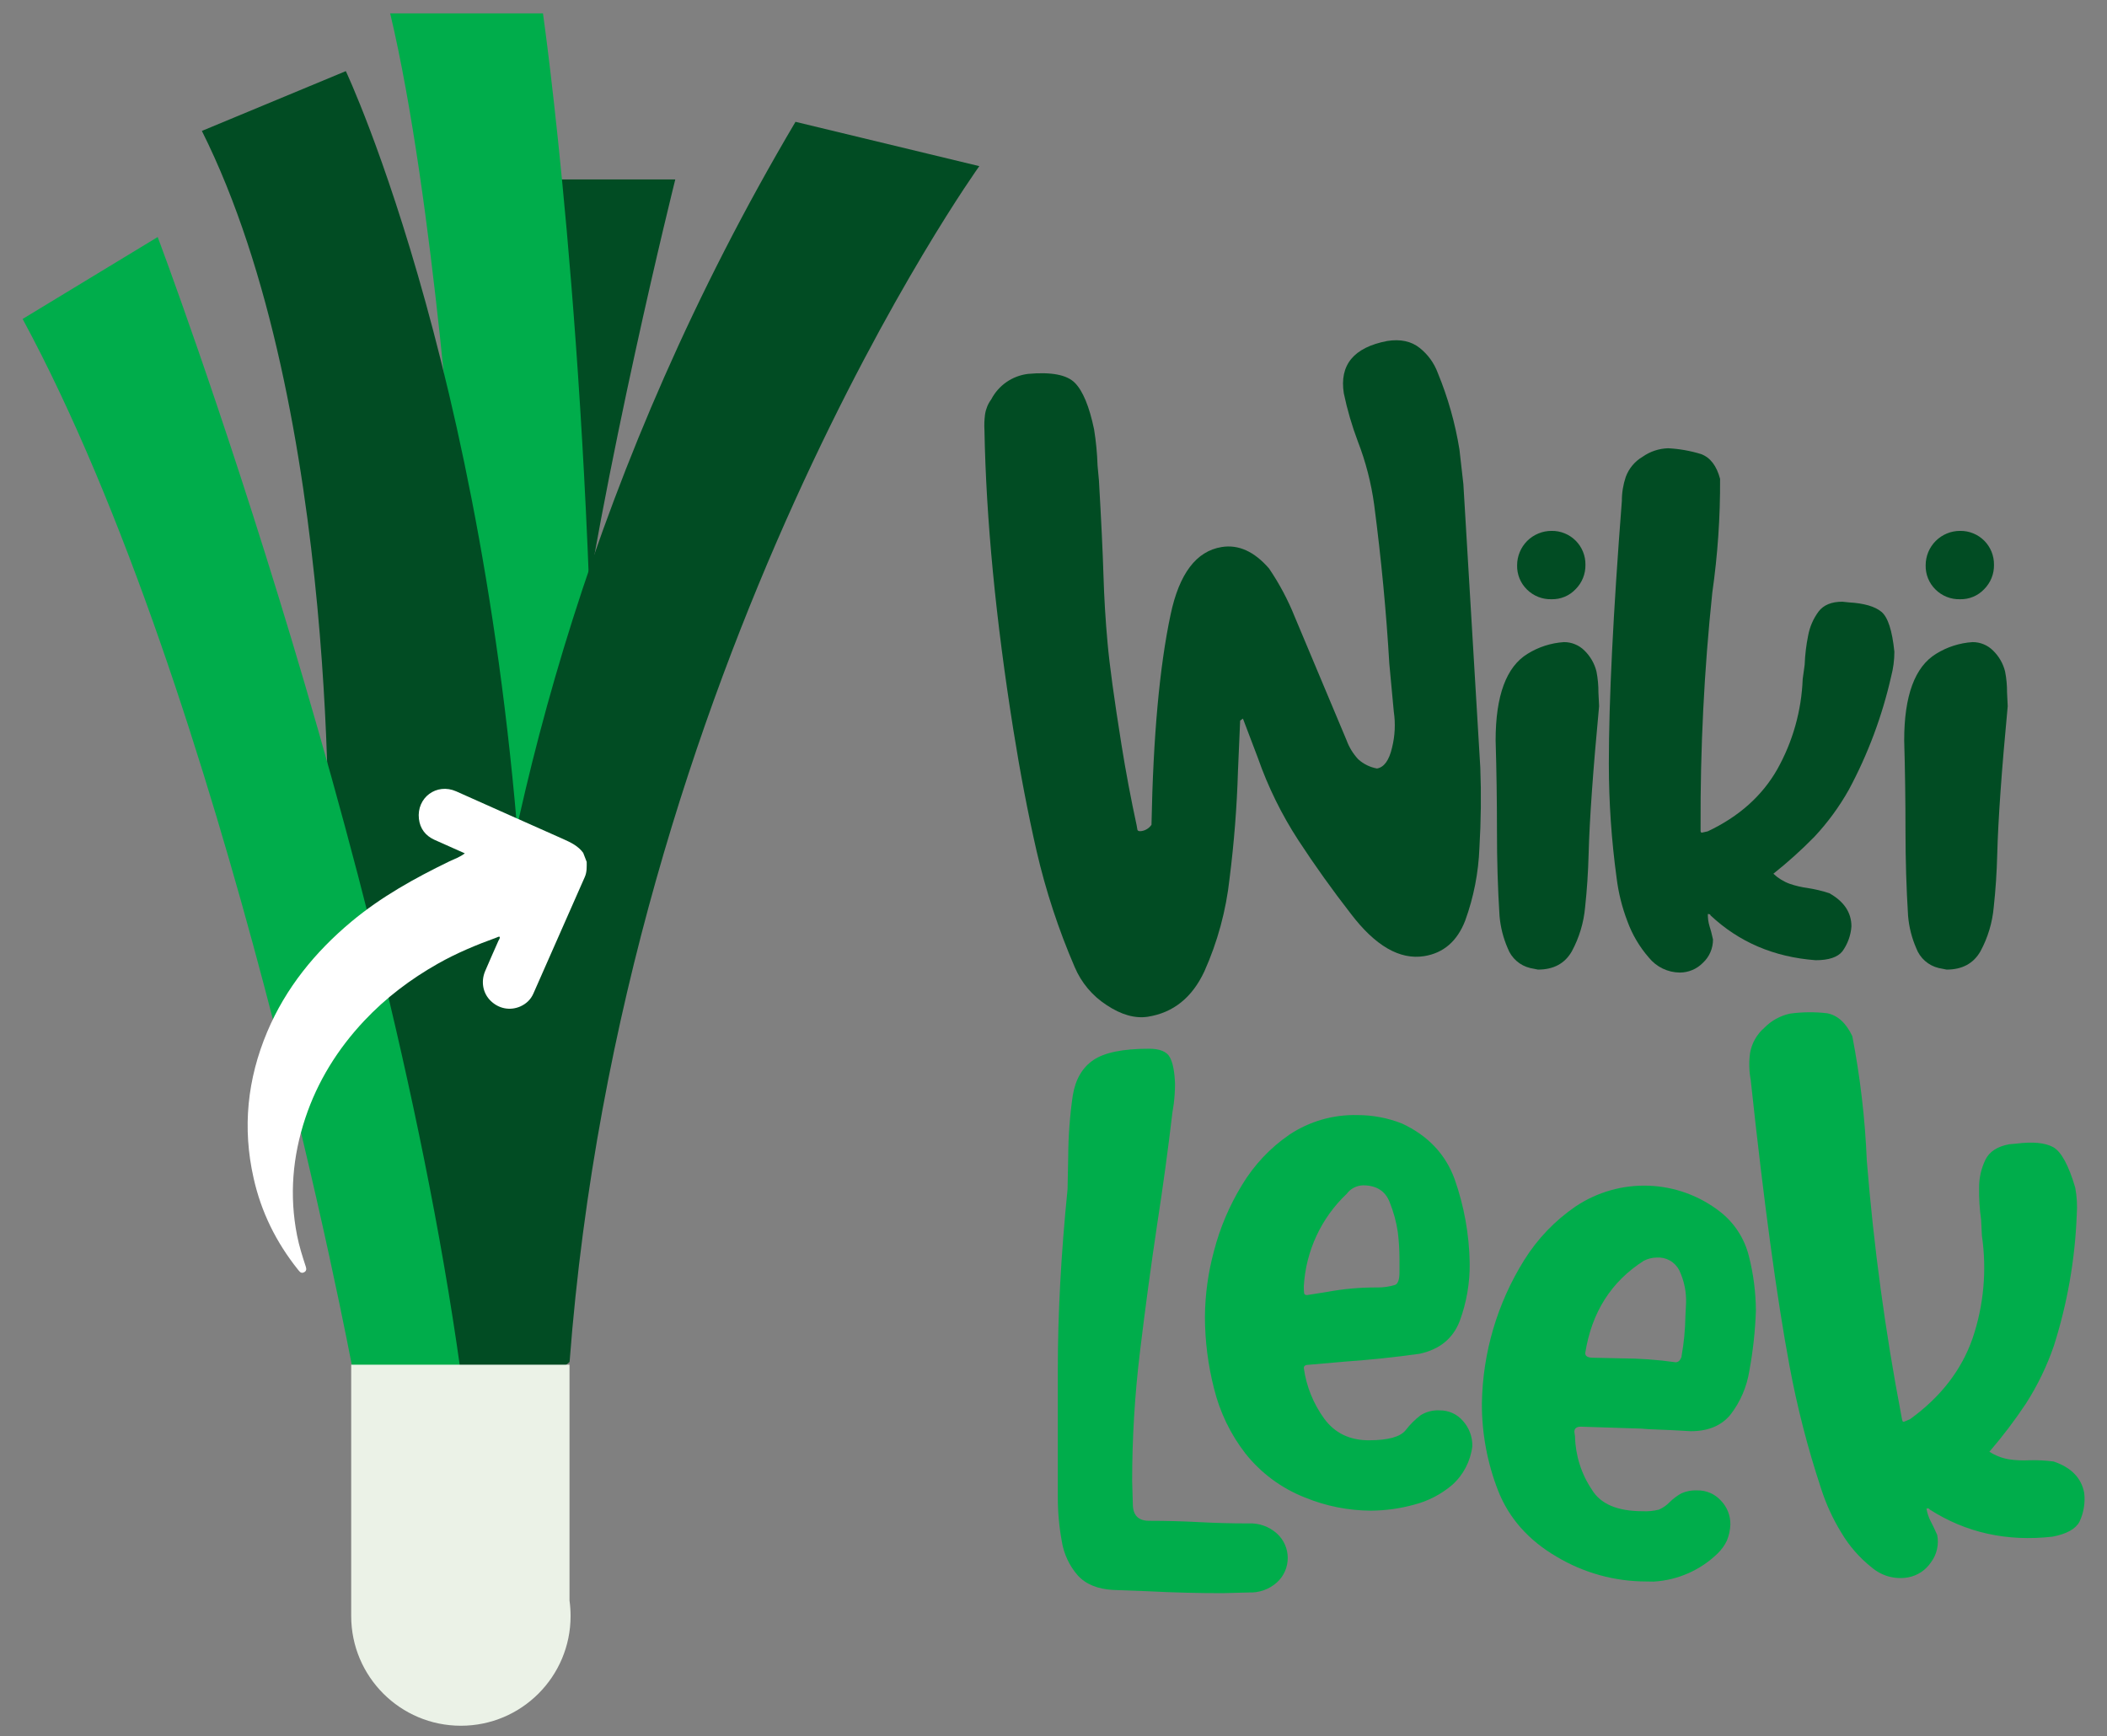 <svg width="91" height="75" viewBox="0 0 91 75" fill="none" xmlns="http://www.w3.org/2000/svg">
<rect x="0" y="0" width="91" height="75" fill="#808080" stroke="none"/>
<path d="M22.995 7.751H29.165C29.165 7.751 26.008 20.377 24.718 29.918L22.995 7.751Z" fill="#014C23"/>
<path d="M19.719 22.481C19.719 22.481 18.762 8.611 16.851 0.577H23.45C23.45 0.577 25.459 14.543 25.65 33.864C25.842 53.186 20.292 32.621 20.292 32.621L19.719 22.481Z" fill="#00AD4B"/>
<path d="M14.171 37.696C14.171 37.696 14.746 17.698 8.719 5.655L14.936 3.072C14.936 3.072 21.536 17.038 22.684 41.045C23.833 65.053 19.48 61.662 19.48 61.662L14.171 37.696Z" fill="#014C23"/>
<path d="M20.295 62.463C20.295 62.463 16.758 35.011 34.357 5.262L42.296 7.176C42.296 7.176 26.901 28.607 24.6 58.827L20.295 62.463Z" fill="#014C23"/>
<path d="M0.977 13.777L6.81 10.238C6.81 10.238 17.715 39.124 20.297 62.459L15.224 59.116C15.224 59.116 9.771 30.038 0.977 13.777Z" fill="#00AD4B"/>
<path fill-rule="evenodd" clip-rule="evenodd" d="M15.168 58.947H24.597V69.135C24.628 69.353 24.643 69.577 24.643 69.803C24.643 72.42 22.523 74.541 19.906 74.541C17.29 74.541 15.168 72.42 15.168 69.803C15.168 69.803 15.168 69.803 15.168 69.803V58.947Z" fill="#EBF2E7"/>
<path d="M47.794 43.413C47.18 43.016 46.699 42.444 46.415 41.77C45.718 40.155 45.168 38.48 44.771 36.767C44.395 35.121 44.06 33.374 43.766 31.525C43.005 26.747 42.589 22.433 42.518 18.583C42.505 18.355 42.513 18.127 42.543 17.901C42.578 17.665 42.67 17.441 42.812 17.249C42.967 16.951 43.193 16.695 43.469 16.503C43.746 16.312 44.065 16.191 44.398 16.15C45.404 16.058 46.08 16.187 46.425 16.538C46.77 16.889 47.046 17.557 47.252 18.541C47.336 19.06 47.386 19.583 47.403 20.109L47.462 20.747C47.563 22.492 47.628 23.859 47.658 24.848C47.688 25.837 47.747 26.804 47.833 27.749C47.916 28.697 48.117 30.172 48.437 32.174C48.624 33.342 48.843 34.504 49.093 35.659L49.121 35.825C49.132 35.891 49.192 35.915 49.302 35.897C49.388 35.884 49.471 35.853 49.545 35.806C49.619 35.759 49.683 35.698 49.732 35.626C49.804 31.821 50.079 28.797 50.556 26.553C50.929 24.779 51.666 23.803 52.766 23.628C53.492 23.512 54.173 23.821 54.809 24.555C55.254 25.21 55.627 25.912 55.921 26.647L58.16 31.981C58.271 32.283 58.442 32.561 58.662 32.797C58.889 33.002 59.17 33.14 59.471 33.194C59.773 33.144 59.996 32.846 60.123 32.288C60.249 31.781 60.274 31.254 60.197 30.737L60.004 28.668C59.873 26.431 59.655 24.141 59.349 21.796C59.221 20.861 58.984 19.943 58.643 19.063C58.389 18.389 58.187 17.697 58.039 16.992C57.843 15.76 58.468 15.005 59.913 14.728C60.487 14.638 60.953 14.739 61.317 15.03C61.671 15.311 61.941 15.684 62.097 16.108C62.535 17.17 62.849 18.279 63.032 19.413L63.202 20.91L63.933 33.155C63.977 34.278 63.964 35.435 63.895 36.626C63.854 37.698 63.647 38.756 63.281 39.764C62.937 40.653 62.346 41.165 61.51 41.299C60.454 41.467 59.397 40.856 58.341 39.467C57.544 38.442 56.789 37.386 56.077 36.297C55.352 35.184 54.764 33.987 54.325 32.732L53.682 31.039L53.561 31.126L53.467 33.309C53.421 34.853 53.3 36.397 53.105 37.939C52.954 39.326 52.587 40.681 52.017 41.955C51.488 43.09 50.672 43.744 49.571 43.917C49.016 44 48.424 43.832 47.794 43.413Z" fill="#014C23"/>
<path d="M66.085 41.812C65.865 41.759 65.662 41.653 65.494 41.504C65.325 41.355 65.195 41.166 65.116 40.955C64.924 40.514 64.805 40.044 64.764 39.565C64.689 38.384 64.651 37.153 64.653 35.87C64.653 34.587 64.634 33.29 64.595 31.978C64.595 30.049 65.055 28.803 65.973 28.241C66.448 27.945 66.988 27.772 67.546 27.735C67.71 27.734 67.873 27.766 68.025 27.829C68.178 27.891 68.316 27.984 68.432 28.1C68.686 28.348 68.866 28.661 68.951 29.006C69.009 29.304 69.037 29.608 69.035 29.911L69.064 30.502C68.802 33.275 68.65 35.41 68.611 36.907C68.591 37.675 68.541 38.433 68.46 39.183C68.401 39.852 68.205 40.502 67.885 41.093C67.584 41.619 67.097 41.881 66.424 41.88L66.085 41.812ZM65.944 25.459C65.807 25.324 65.699 25.162 65.626 24.983C65.554 24.804 65.519 24.612 65.523 24.419C65.523 24.224 65.561 24.03 65.636 23.849C65.71 23.668 65.82 23.503 65.958 23.365C66.097 23.227 66.261 23.117 66.442 23.043C66.623 22.968 66.817 22.93 67.013 22.931C67.206 22.928 67.397 22.964 67.575 23.037C67.754 23.109 67.916 23.217 68.052 23.353C68.188 23.489 68.296 23.651 68.368 23.83C68.441 24.008 68.477 24.2 68.474 24.392C68.478 24.587 68.442 24.782 68.37 24.963C68.297 25.145 68.189 25.31 68.051 25.448C67.918 25.589 67.757 25.701 67.578 25.776C67.399 25.851 67.207 25.887 67.013 25.883C66.815 25.889 66.619 25.855 66.435 25.782C66.251 25.709 66.084 25.599 65.944 25.459V25.459Z" fill="#014C23"/>
<path d="M71.213 41.362C70.81 40.9 70.495 40.367 70.285 39.789C70.057 39.192 69.901 38.569 69.822 37.935C69.598 36.296 69.485 34.643 69.485 32.989C69.485 30.254 69.672 26.47 70.047 21.638C70.046 21.284 70.103 20.933 70.216 20.598C70.351 20.232 70.609 19.924 70.946 19.727C71.268 19.501 71.649 19.374 72.042 19.362C72.528 19.386 73.009 19.472 73.474 19.615C73.868 19.765 74.14 20.121 74.289 20.682C74.299 22.328 74.186 23.971 73.953 25.599C73.6 28.959 73.432 32.334 73.447 35.712V35.881C73.447 35.936 73.465 35.965 73.503 35.965L73.755 35.909C75.104 35.272 76.106 34.378 76.761 33.226C77.429 32.033 77.805 30.699 77.857 29.333L77.942 28.716C77.958 28.291 78.008 27.868 78.093 27.451C78.162 27.075 78.317 26.719 78.545 26.412C78.76 26.131 79.102 25.99 79.57 25.99L79.851 26.019C80.507 26.057 80.975 26.193 81.256 26.425C81.537 26.657 81.724 27.233 81.817 28.153C81.817 28.514 81.769 28.873 81.677 29.222C81.291 30.926 80.677 32.571 79.851 34.11C79.439 34.844 78.939 35.527 78.364 36.142C77.807 36.711 77.215 37.244 76.591 37.739C76.793 37.93 77.031 38.078 77.293 38.173C77.543 38.26 77.802 38.321 78.065 38.356C78.385 38.405 78.7 38.48 79.007 38.581C79.642 38.937 79.962 39.415 79.962 40.014C79.935 40.404 79.798 40.779 79.569 41.095C79.361 41.349 78.977 41.475 78.417 41.475C76.62 41.341 75.106 40.694 73.874 39.536C73.874 39.498 73.836 39.48 73.761 39.48C73.757 39.656 73.781 39.831 73.832 39.999C73.879 40.14 73.93 40.333 73.983 40.576C73.985 40.765 73.947 40.953 73.872 41.127C73.798 41.302 73.687 41.458 73.548 41.587C73.418 41.72 73.263 41.826 73.092 41.898C72.92 41.971 72.736 42.008 72.55 42.008C72.294 42.006 72.041 41.947 71.809 41.835C71.578 41.723 71.375 41.562 71.213 41.362V41.362Z" fill="#014C23"/>
<path d="M83.73 41.812C83.51 41.759 83.307 41.653 83.138 41.504C82.969 41.355 82.84 41.166 82.761 40.955C82.569 40.514 82.45 40.044 82.409 39.565C82.335 38.384 82.297 37.153 82.297 35.87C82.297 34.587 82.279 33.29 82.241 31.978C82.241 30.049 82.7 28.803 83.618 28.241C84.093 27.945 84.635 27.771 85.194 27.735C85.358 27.734 85.521 27.766 85.673 27.829C85.825 27.891 85.963 27.984 86.079 28.1C86.334 28.348 86.514 28.661 86.599 29.006C86.657 29.304 86.685 29.608 86.683 29.911L86.712 30.502C86.449 33.275 86.298 35.41 86.259 36.907C86.24 37.675 86.19 38.433 86.108 39.183C86.049 39.852 85.853 40.503 85.533 41.093C85.231 41.619 84.744 41.881 84.072 41.88L83.73 41.812ZM83.589 25.459C83.452 25.324 83.344 25.162 83.271 24.983C83.199 24.804 83.164 24.612 83.168 24.419C83.168 24.224 83.206 24.03 83.28 23.849C83.355 23.668 83.465 23.503 83.603 23.365C83.742 23.227 83.906 23.117 84.087 23.043C84.268 22.968 84.462 22.93 84.658 22.931C84.85 22.928 85.041 22.964 85.22 23.037C85.398 23.109 85.561 23.217 85.697 23.353C85.833 23.489 85.94 23.651 86.013 23.83C86.085 24.008 86.121 24.2 86.119 24.392C86.123 24.587 86.088 24.782 86.015 24.963C85.942 25.145 85.834 25.31 85.696 25.448C85.563 25.589 85.402 25.701 85.223 25.776C85.044 25.851 84.852 25.887 84.658 25.883C84.46 25.889 84.263 25.855 84.079 25.782C83.896 25.709 83.729 25.599 83.589 25.459V25.459Z" fill="#014C23"/>
<path d="M49.563 68.731L48.073 68.675C47.4 68.638 46.889 68.426 46.543 68.043C46.178 67.621 45.939 67.105 45.855 66.553C45.739 65.918 45.683 65.274 45.686 64.629V59.15C45.686 56.752 45.826 54.157 46.107 51.367L46.135 49.962C46.14 49.078 46.205 48.196 46.332 47.321C46.445 46.627 46.741 46.117 47.218 45.79C47.694 45.463 48.495 45.299 49.619 45.298C50.087 45.298 50.389 45.42 50.524 45.664C50.656 45.907 50.73 46.291 50.749 46.815C50.748 47.106 50.729 47.397 50.693 47.686L50.636 48.051C50.449 49.644 50.233 51.227 49.99 52.799C49.709 54.674 49.458 56.535 49.235 58.384C49.01 60.239 48.897 62.106 48.897 63.975L48.926 64.958C48.926 65.446 49.16 65.689 49.628 65.688C50.358 65.688 51.08 65.708 51.792 65.746C52.505 65.784 53.216 65.803 53.928 65.802C54.376 65.781 54.815 65.937 55.149 66.238C55.296 66.371 55.414 66.535 55.495 66.716C55.575 66.898 55.617 67.095 55.617 67.294C55.617 67.493 55.575 67.69 55.495 67.872C55.414 68.054 55.296 68.217 55.149 68.351C54.815 68.65 54.376 68.806 53.928 68.785L52.803 68.814C51.73 68.815 50.65 68.787 49.563 68.731ZM56.367 64.685C55.351 64.289 54.459 63.629 53.783 62.774C53.143 61.947 52.684 60.994 52.434 59.979C52.174 58.964 52.042 57.922 52.04 56.874C52.048 55.911 52.181 54.952 52.434 54.022C52.695 53.022 53.102 52.066 53.641 51.184C54.161 50.32 54.86 49.577 55.692 49.007C56.557 48.433 57.578 48.139 58.615 48.164C59.279 48.162 59.937 48.286 60.553 48.53C61.677 49.053 62.436 49.858 62.829 50.944C63.235 52.101 63.453 53.315 63.475 54.541C63.488 55.403 63.341 56.261 63.041 57.069C62.749 57.82 62.173 58.288 61.312 58.474C60.244 58.624 59.176 58.736 58.11 58.811L56.507 58.951C56.376 58.951 56.311 58.999 56.311 59.093C56.421 59.885 56.726 60.638 57.197 61.284C57.654 61.902 58.295 62.211 59.121 62.211C59.947 62.211 60.476 62.066 60.709 61.775C60.895 61.532 61.112 61.315 61.355 61.129C61.602 60.975 61.892 60.901 62.183 60.919C62.373 60.917 62.56 60.957 62.732 61.035C62.905 61.113 63.058 61.228 63.181 61.372C63.453 61.672 63.599 62.065 63.589 62.469C63.511 63.114 63.202 63.708 62.718 64.14C62.237 64.549 61.669 64.842 61.057 64.997C60.453 65.162 59.83 65.247 59.204 65.251C58.231 65.246 57.267 65.054 56.367 64.685V64.685ZM57.295 55.806C58.017 55.671 58.751 55.605 59.486 55.61C59.748 55.613 60.009 55.575 60.259 55.498C60.38 55.441 60.442 55.264 60.442 54.964V54.373C60.442 53.989 60.418 53.604 60.371 53.222C60.306 52.778 60.187 52.344 60.019 51.928C59.832 51.443 59.448 51.199 58.867 51.198C58.73 51.202 58.596 51.237 58.475 51.3C58.353 51.363 58.247 51.453 58.166 51.563C57.061 52.608 56.398 54.036 56.311 55.554C56.309 55.655 56.313 55.755 56.324 55.856C56.334 55.911 56.376 55.939 56.451 55.939L57.295 55.806Z" fill="#00AD4B"/>
<path d="M71.114 68.31C69.747 68.312 68.406 67.942 67.233 67.242C66.016 66.531 65.173 65.581 64.704 64.391C64.234 63.188 63.996 61.908 64.002 60.617C64.036 58.427 64.667 56.287 65.828 54.429C66.4 53.511 67.156 52.722 68.048 52.111C68.98 51.488 70.084 51.174 71.204 51.215C72.323 51.255 73.402 51.648 74.286 52.336C74.907 52.819 75.346 53.497 75.534 54.26C75.731 55.032 75.832 55.825 75.836 56.621C75.806 57.488 75.712 58.353 75.554 59.206C75.446 59.897 75.166 60.55 74.739 61.103C74.347 61.58 73.775 61.819 73.026 61.819C72.407 61.782 71.939 61.758 71.621 61.749C71.302 61.74 71.059 61.725 70.89 61.707L68.278 61.623C68.089 61.623 67.996 61.698 67.996 61.847L68.024 62.044C68.042 62.866 68.296 63.666 68.755 64.348C69.129 64.966 69.859 65.275 70.946 65.275C71.183 65.287 71.42 65.263 71.649 65.206C71.824 65.129 71.981 65.018 72.113 64.881C72.264 64.733 72.434 64.606 72.618 64.502C72.835 64.406 73.07 64.363 73.307 64.375C73.498 64.372 73.689 64.41 73.865 64.486C74.04 64.562 74.198 64.675 74.327 64.818C74.592 65.093 74.739 65.462 74.734 65.844C74.726 66.085 74.675 66.323 74.583 66.546C74.483 66.756 74.344 66.946 74.176 67.107C73.432 67.826 72.456 68.254 71.423 68.315L71.114 68.31ZM72.623 58.587C72.727 58.012 72.783 57.43 72.792 56.846L72.819 56.311C72.84 55.813 72.739 55.316 72.525 54.865C72.434 54.69 72.294 54.544 72.122 54.447C71.95 54.35 71.753 54.305 71.556 54.318C71.36 54.32 71.167 54.368 70.993 54.458C69.584 55.358 68.742 56.687 68.465 58.447C68.465 58.578 68.577 58.645 68.802 58.645L70.009 58.672C70.799 58.674 71.587 58.73 72.369 58.841C72.49 58.841 72.575 58.756 72.63 58.587H72.623Z" fill="#00AD4B"/>
<path d="M80.841 67.706C80.313 67.288 79.866 66.777 79.523 66.197C79.156 65.599 78.862 64.957 78.649 64.288C78.078 62.563 77.624 60.802 77.291 59.016C76.74 56.064 76.18 51.939 75.611 46.64C75.54 46.259 75.531 45.868 75.584 45.484C75.657 45.061 75.874 44.677 76.198 44.396C76.5 44.087 76.885 43.873 77.308 43.782C77.838 43.709 78.375 43.704 78.906 43.765C79.36 43.849 79.725 44.178 80 44.754C80.342 46.528 80.552 48.325 80.626 50.131C80.924 53.828 81.421 57.506 82.118 61.149L82.152 61.331C82.163 61.392 82.19 61.419 82.229 61.411L82.492 61.3C83.82 60.34 84.722 59.172 85.198 57.797C85.678 56.375 85.814 54.859 85.597 53.374L85.563 52.689C85.497 52.227 85.468 51.76 85.476 51.293C85.475 50.875 85.569 50.462 85.752 50.086C85.927 49.739 86.268 49.518 86.774 49.425L87.076 49.398C87.791 49.307 88.324 49.357 88.674 49.548C89.025 49.745 89.343 50.33 89.629 51.301C89.701 51.69 89.722 52.087 89.693 52.482C89.62 54.401 89.287 56.301 88.706 58.13C88.406 59.003 88.003 59.837 87.506 60.614C87.022 61.344 86.493 62.042 85.921 62.705C86.178 62.871 86.466 62.983 86.768 63.034C87.056 63.076 87.348 63.09 87.638 63.074C87.992 63.064 88.345 63.081 88.695 63.127C89.454 63.384 89.894 63.837 90.016 64.486C90.065 64.913 89.994 65.345 89.809 65.734C89.637 66.048 89.247 66.261 88.641 66.375C86.675 66.596 84.906 66.203 83.336 65.198C83.328 65.157 83.284 65.145 83.203 65.16C83.234 65.351 83.295 65.535 83.384 65.707C83.462 65.858 83.558 66.046 83.666 66.298C83.707 66.503 83.704 66.713 83.658 66.916C83.613 67.12 83.525 67.311 83.4 67.478C83.287 67.648 83.141 67.794 82.97 67.907C82.8 68.019 82.608 68.096 82.407 68.133C82.131 68.182 81.847 68.168 81.576 68.095C81.306 68.021 81.055 67.888 80.841 67.706V67.706Z" fill="#00AD4B"/>
<g clip-path="url(#clip0_128_4)">
<path d="M25.192 36.842C24.972 36.538 24.65 36.387 24.32 36.239C22.777 35.558 21.24 34.864 19.703 34.181C18.856 33.806 17.986 34.453 18.093 35.372C18.142 35.794 18.378 36.097 18.759 36.272C19.185 36.465 19.613 36.653 20.075 36.859C19.86 37.025 19.626 37.1 19.413 37.203C17.913 37.931 16.459 38.736 15.171 39.813C13.607 41.122 12.345 42.667 11.543 44.563C10.681 46.608 10.461 48.716 10.954 50.891C11.28 52.353 11.929 53.659 12.858 54.826C12.878 54.85 12.897 54.873 12.917 54.897C12.978 54.977 13.054 55 13.139 54.951C13.232 54.9 13.242 54.818 13.209 54.717C13.062 54.27 12.92 53.822 12.829 53.359C12.491 51.637 12.636 49.953 13.185 48.299C13.715 46.704 14.586 45.309 15.731 44.09C16.665 43.097 17.736 42.29 18.918 41.621C19.727 41.164 20.577 40.811 21.446 40.496C21.486 40.481 21.531 40.448 21.583 40.464C21.599 40.531 21.555 40.579 21.529 40.63C21.338 41.072 21.135 41.509 20.95 41.953C20.763 42.404 20.857 42.902 21.188 43.226C21.537 43.569 22.023 43.666 22.47 43.473C22.726 43.359 22.922 43.175 23.035 42.918C23.775 41.237 24.515 39.557 25.257 37.88C25.353 37.662 25.34 37.439 25.339 37.211C25.288 37.09 25.241 36.968 25.192 36.842Z" fill="white"/>
</g>
<defs>
<clipPath id="clip0_128_4">
<rect width="18.445" height="17.372" fill="white" transform="matrix(0.933 -0.36 -0.36 -0.933 12.501 55.197)"/>
</clipPath>
</defs>
</svg>
